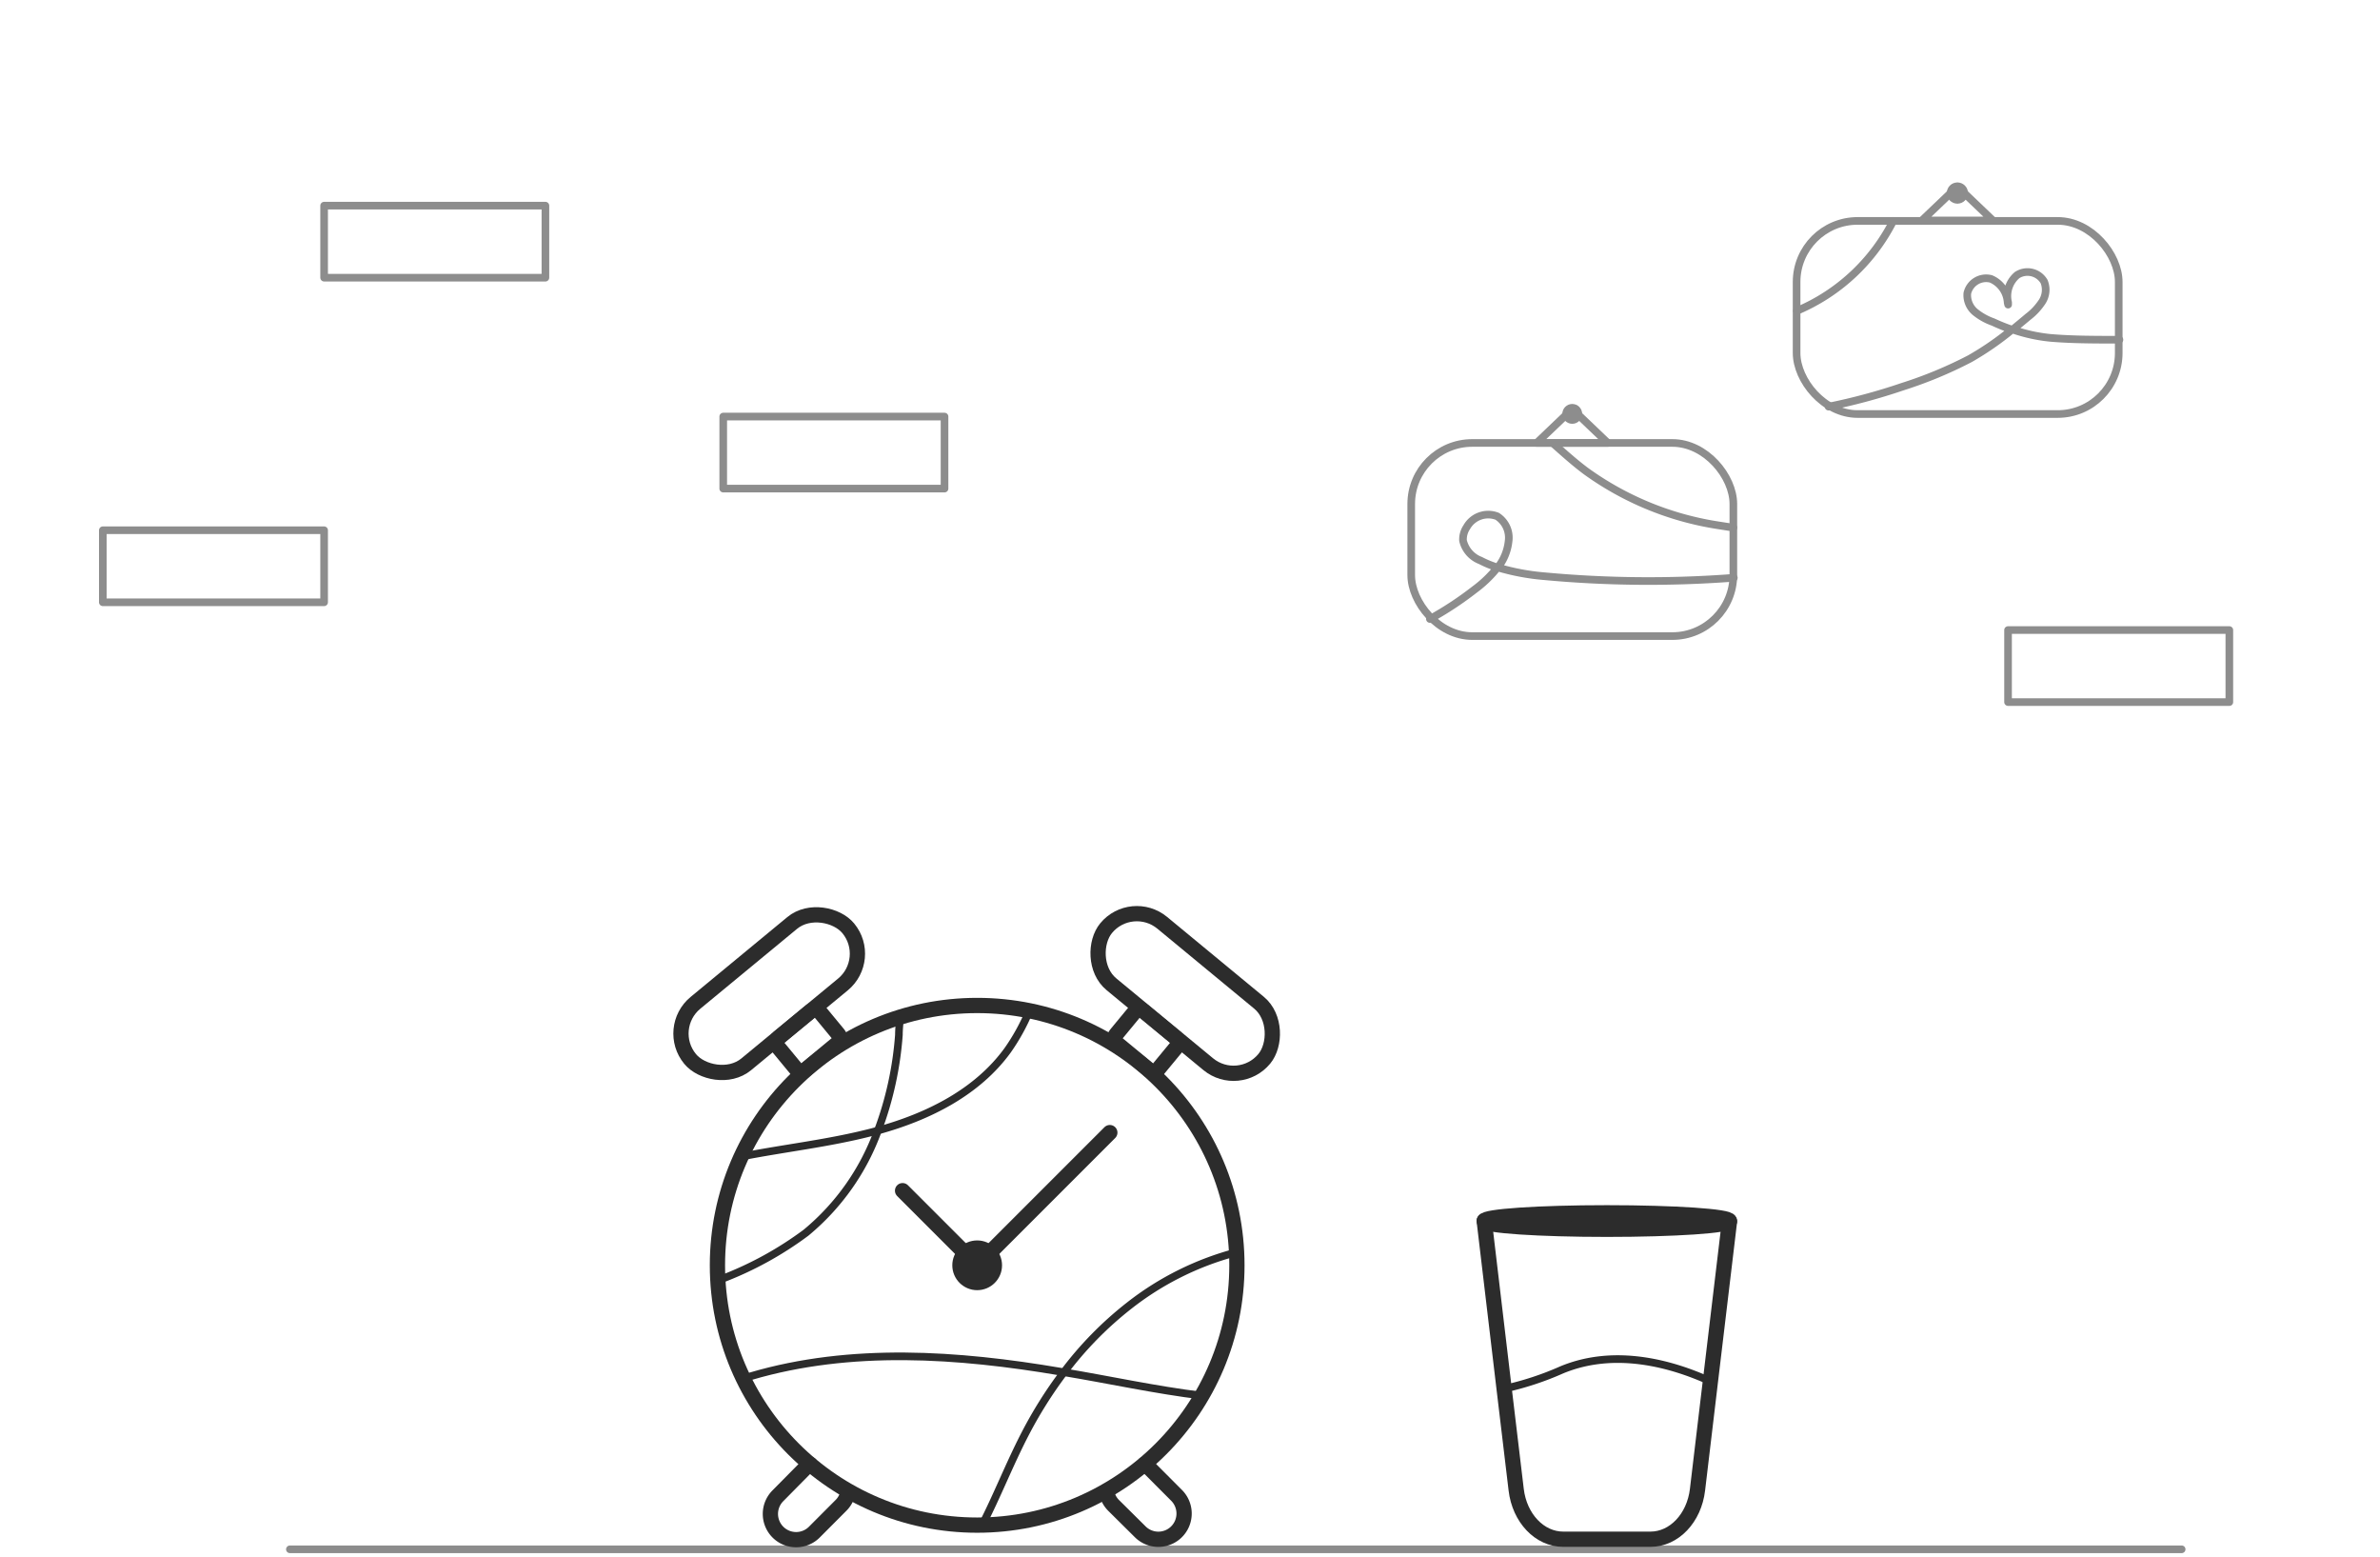 <svg id="Order:_Pending" data-name="Order: Pending" xmlns="http://www.w3.org/2000/svg" width="312" height="204" viewBox="0 0 312 204">
  <rect id="Container" width="312" height="204" fill="none"/>
  <line id="Floor" x2="248" transform="translate(38 203.04)" fill="none" stroke="#2c2c2c" stroke-linecap="round" stroke-linejoin="round" stroke-width="1" opacity="0.54"/>
  <g id="Details" transform="translate(-24)" opacity="0.54">
    <g id="Well">
      <rect id="Rectangle_2959" data-name="Rectangle 2959" width="29.01" height="9.44" transform="translate(287.24 82.57)" fill="none" stroke="#2c2c2c" stroke-linecap="round" stroke-linejoin="round" stroke-width="1"/>
      <rect id="Rectangle_2960" data-name="Rectangle 2960" width="29.01" height="9.44" transform="translate(37.48 69.49)" fill="none" stroke="#2c2c2c" stroke-linecap="round" stroke-linejoin="round" stroke-width="1"/>
      <rect id="Rectangle_2961" data-name="Rectangle 2961" width="29.01" height="9.44" transform="translate(66.49 26.95)" fill="none" stroke="#2c2c2c" stroke-linecap="round" stroke-linejoin="round" stroke-width="1"/>
      <rect id="Rectangle_2962" data-name="Rectangle 2962" width="29.01" height="9.44" transform="translate(118.81 54.591)" fill="none" stroke="#2c2c2c" stroke-linecap="round" stroke-linejoin="round" stroke-width="1"/>
    </g>
    <g id="Portrait" transform="translate(-9.81 -0.55)">
      <rect id="Rectangle_2957" data-name="Rectangle 2957" width="42.23" height="25.31" rx="8" transform="translate(269.33 29.5)" fill="none" stroke="#2c2c2c" stroke-linecap="round" stroke-linejoin="round" stroke-width="1"/>
      <path id="Path_11119" data-name="Path 11119" d="M282,29.5a25.1,25.1,0,0,1-12.63,11.79" fill="none" stroke="#2c2c2c" stroke-linecap="round" stroke-linejoin="round" stroke-width="1"/>
      <path id="Path_11120" data-name="Path 11120" d="M273.52,53.84a77.742,77.742,0,0,0,9.71-2.62,55.21,55.21,0,0,0,8.82-3.66,39.319,39.319,0,0,0,5.52-3.81,23.955,23.955,0,0,1-2.49-1,7.79,7.79,0,0,1-2.37-1.33,2.88,2.88,0,0,1-1-2.43,2.53,2.53,0,0,1,3.1-1.89A3.6,3.6,0,0,1,297,40.22l.06.25h0v-.28a3.6,3.6,0,0,1,1.19-3.6,2.52,2.52,0,0,1,3.53.87,2.88,2.88,0,0,1-.25,2.62,8,8,0,0,1-1.87,2c-.66.56-1.34,1.11-2,1.66a21.59,21.59,0,0,0,4.95,1.09c2.39.2,4.78.23,7.18.24h1.86" fill="none" stroke="#2c2c2c" stroke-linecap="round" stroke-linejoin="round" stroke-width="1"/>
      <path id="Path_11121" data-name="Path 11121" d="M290.41,25l-4.66,4.45h9.32Z" fill="none" stroke="#2c2c2c" stroke-linecap="round" stroke-linejoin="round" stroke-width="1"/>
      <circle id="Ellipse_85" data-name="Ellipse 85" cx="0.89" cy="0.89" r="0.89" transform="translate(289.52 24.96)" fill="none" stroke="#2c2c2c" stroke-linecap="round" stroke-linejoin="round" stroke-width="1"/>
      <circle id="Ellipse_86" data-name="Ellipse 86" cx="1.3" cy="1.3" r="1.3" transform="translate(289.11 24.55)" fill="#2c2c2c"/>
    </g>
    <g id="portrait-2" data-name="portrait" transform="translate(-9.81 -0.55)">
      <rect id="Rectangle_2958" data-name="Rectangle 2958" width="42.23" height="25.31" rx="8" transform="translate(218.81 58.6)" fill="none" stroke="#2c2c2c" stroke-linecap="round" stroke-linejoin="round" stroke-width="1"/>
      <path id="Path_11122" data-name="Path 11122" d="M221.26,81.67a44.559,44.559,0,0,0,5.86-3.86,15.689,15.689,0,0,0,3-2.89,13.19,13.19,0,0,1-2.24-.92,3.67,3.67,0,0,1-2.28-2.61,2.86,2.86,0,0,1,.48-1.74,3.235,3.235,0,0,1,4-1.44,3.34,3.34,0,0,1,1.49,3.3,6.65,6.65,0,0,1-1.41,3.41,30.149,30.149,0,0,0,6.06,1.14,147.641,147.641,0,0,0,24.88.21" fill="none" stroke="#2c2c2c" stroke-linecap="round" stroke-linejoin="round" stroke-width="1"/>
      <path id="Path_11123" data-name="Path 11123" d="M237.34,58.6c1.42,1.26,2.83,2.53,4.35,3.67A40,40,0,0,0,259.1,69.4c.65.1,1.3.21,1.94.29" fill="none" stroke="#2c2c2c" stroke-linecap="round" stroke-linejoin="round" stroke-width="1"/>
      <path id="Path_11124" data-name="Path 11124" d="M239.92,54.15l-4.66,4.45h9.32Z" fill="none" stroke="#2c2c2c" stroke-linecap="round" stroke-linejoin="round" stroke-width="1"/>
      <circle id="Ellipse_87" data-name="Ellipse 87" cx="1.3" cy="1.3" r="1.3" transform="translate(238.62 53.49)" fill="#2c2c2c"/>
    </g>
  </g>
  <g id="Pending" transform="translate(-14)">
    <g id="Clock">
      <path id="Path_11126" data-name="Path 11126" d="M120.24,191.93a3.859,3.859,0,0,0-.81.6L116,196a3.373,3.373,0,1,0,4.77,4.77l3.41-3.42a3.34,3.34,0,0,0,1-1.86" fill="none" stroke="#2c2c2c" stroke-linecap="round" stroke-linejoin="round" stroke-width="2"/>
      <path id="Path_11125" data-name="Path 11125" d="M164,191.93a3.86,3.86,0,0,1,.81.6l3.41,3.42a3.373,3.373,0,1,1-4.77,4.77L160,197.3a3.34,3.34,0,0,1-.95-1.86" fill="none" stroke="#2c2c2c" stroke-linecap="round" stroke-linejoin="round" stroke-width="2"/>
      <circle id="Ellipse_88" data-name="Ellipse 88" cx="34.05" cy="34.05" r="34.05" transform="translate(108.05 131.77)" fill="none" stroke="#2c2c2c" stroke-linecap="round" stroke-linejoin="round" stroke-width="2"/>
      <rect id="Rectangle_2964" data-name="Rectangle 2964" width="7.16" height="5.48" rx="0.82" transform="translate(163.263 131.979) rotate(39.54)" fill="none" stroke="#2c2c2c" stroke-linecap="round" stroke-linejoin="round" stroke-width="2"/>
      <rect id="Rectangle_2966" data-name="Rectangle 2966" width="7.16" height="5.48" rx="0.82" transform="translate(124.435 136.19) rotate(140.46)" fill="none" stroke="#2c2c2c" stroke-linecap="round" stroke-linejoin="round" stroke-width="2"/>
      <line id="Line_31" data-name="Line 31" y1="17.39" x2="17.39" transform="translate(142.1 148.43)" fill="none" stroke="#2c2c2c" stroke-linecap="round" stroke-linejoin="round" stroke-width="2"/>
      <line id="Line_32" data-name="Line 32" x1="9.78" y1="9.78" transform="translate(132.32 156.04)" fill="none" stroke="#2c2c2c" stroke-linecap="round" stroke-linejoin="round" stroke-width="2"/>
      <path id="Path_11127" data-name="Path 11127" d="M176.11,164.11a38.74,38.74,0,0,0-14.09,7,46.51,46.51,0,0,0-8.55,8.73,56.439,56.439,0,0,0-5.14,8.18c-2,3.87-3.61,8-5.59,11.86" fill="none" stroke="#2c2c2c" stroke-linecap="round" stroke-linejoin="round" stroke-width="1"/>
      <path id="Path_11128" data-name="Path 11128" d="M111.44,180.66l1-.31c13.1-3.85,27.14-2.88,40.6-.59l.41.07c6,1,12,2.32,18.1,3.07" fill="none" stroke="#2c2c2c" stroke-linecap="round" stroke-linejoin="round" stroke-width="1"/>
      <path id="Path_11129" data-name="Path 11129" d="M111.16,151.58c5.69-1.12,11.49-1.75,17.11-3.2l.82-.22c6.58-1.81,13-5,17-10.51a26.829,26.829,0,0,0,2.86-5.2" fill="none" stroke="#2c2c2c" stroke-linecap="round" stroke-linejoin="round" stroke-width="1"/>
      <path id="Path_11130" data-name="Path 11130" d="M108.1,167.82l.44-.18a45.7,45.7,0,0,0,11.12-6.09,31.07,31.07,0,0,0,9.43-13.39,45,45,0,0,0,2.75-12.55c0-.77.1-1.54.14-2.32" fill="none" stroke="#2c2c2c" stroke-linecap="round" stroke-linejoin="round" stroke-width="1"/>
      <rect id="Rectangle_2963" data-name="Rectangle 2963" width="26.89" height="10.45" rx="5.22" transform="translate(162.33 117.608) rotate(39.54)" fill="none" stroke="#2c2c2c" stroke-linecap="round" stroke-linejoin="round" stroke-width="2"/>
      <rect id="Rectangle_2965" data-name="Rectangle 2965" width="26.89" height="10.45" rx="5.22" transform="translate(101.142 134.749) rotate(-39.54)" fill="none" stroke="#2c2c2c" stroke-linecap="round" stroke-linejoin="round" stroke-width="2"/>
      <circle id="Ellipse_89" data-name="Ellipse 89" cx="3.26" cy="3.26" r="3.26" transform="translate(138.84 162.56)" fill="#2c2c2c"/>
    </g>
    <g id="Glass">
      <path id="Path_11131" data-name="Path 11131" d="M211.18,182a39.179,39.179,0,0,0,7.56-2.48c7-2.9,14.46-.78,19.48,1.51" fill="none" stroke="#2c2c2c" stroke-linecap="round" stroke-linejoin="round" stroke-width="1"/>
      <ellipse id="Ellipse_90" data-name="Ellipse 90" cx="16.08" cy="1.08" rx="16.08" ry="1.08" transform="translate(208.57 158.94)" fill="#2c2c2c" stroke="#2c2c2c" stroke-linecap="round" stroke-linejoin="round" stroke-width="2"/>
      <path id="Path_11132" data-name="Path 11132" d="M208.57,160h0l2.61,22,1.58,13.23c.44,3.73,3.07,6.49,6.17,6.49h11.43c3.1,0,5.73-2.76,6.17-6.49l1.69-14.2,2.5-20.94" fill="none" stroke="#2c2c2c" stroke-linecap="round" stroke-linejoin="round" stroke-width="2"/>
    </g>
  </g>
</svg>
